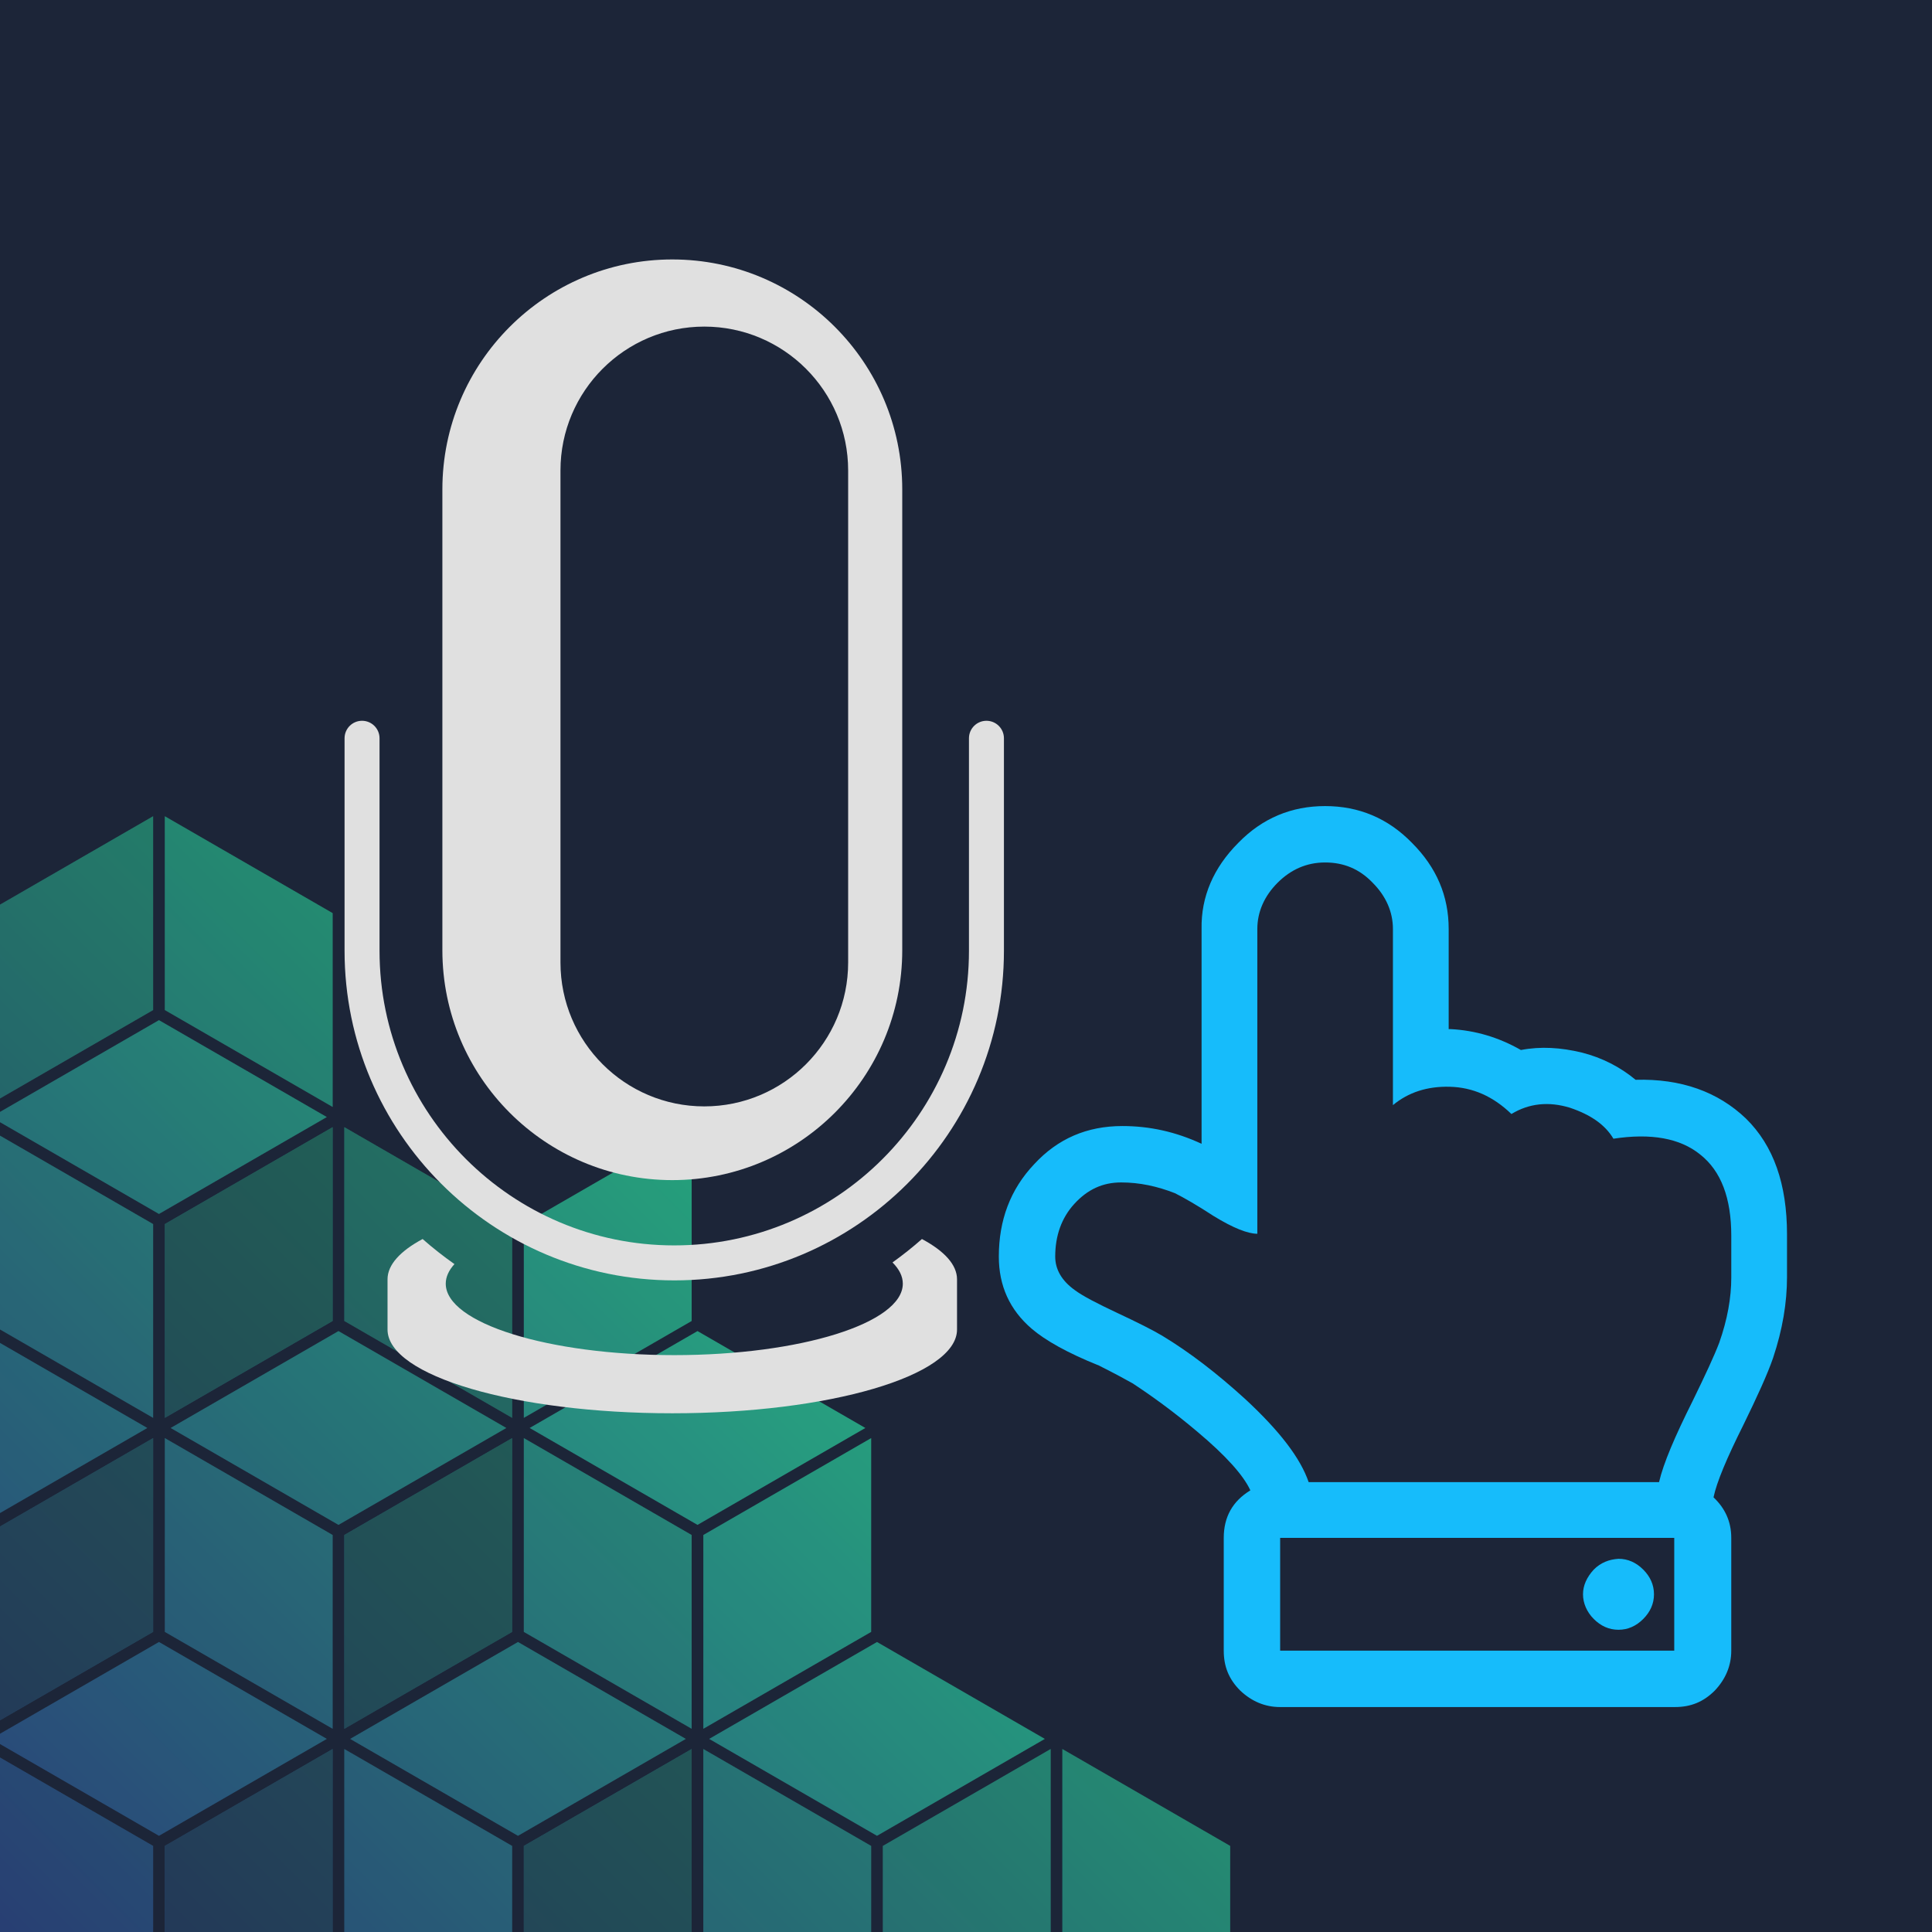 <?xml version="1.0" encoding="UTF-8"?><svg id="Ebene_1" xmlns="http://www.w3.org/2000/svg" xmlns:xlink="http://www.w3.org/1999/xlink" viewBox="0 0 288 288"><defs><style>.cls-1{fill:rgba(25,28,30,.55);}.cls-1,.cls-2,.cls-3,.cls-4,.cls-5,.cls-6,.cls-7,.cls-8,.cls-9,.cls-10,.cls-11,.cls-12,.cls-13,.cls-14,.cls-15,.cls-16{fill-rule:evenodd;}.cls-1,.cls-17,.cls-8,.cls-14{opacity:.6;}.cls-2{fill:rgba(25,28,30,.72);}.cls-2,.cls-4,.cls-5,.cls-6,.cls-10,.cls-11,.cls-15,.cls-16{opacity:.4;}.cls-3{fill:rgba(25,28,30,.99);opacity:.5;}.cls-4,.cls-9{fill:rgba(25,28,30,.88);}.cls-5{fill:rgba(25,28,30,.76);}.cls-6{fill:rgba(25,28,30,.48);}.cls-18,.cls-13{fill:#e0e0e0;}.cls-7{opacity:.8;}.cls-7,.cls-10{fill:#191c1e;}.cls-8{fill:rgba(25,28,30,.62);}.cls-9{opacity:.7;}.cls-11{fill:rgba(25,28,30,.54);}.cls-12{fill:url(#Unbenannter_Verlauf_119);fill-opacity:.66;}.cls-19{fill:#16bcfb;}.cls-14{fill:rgba(25,28,30,.66);}.cls-15{fill:rgba(25,28,30,.45);}.cls-20{fill:#1c2538;}.cls-16{fill:rgba(25,28,30,.36);}</style><linearGradient id="Unbenannter_Verlauf_119" x1="5.755" y1="297.858" x2="119.347" y2="184.266" gradientUnits="userSpaceOnUse"><stop offset="0" stop-color="#3758bb"/><stop offset="1" stop-color="#2cffb2"/></linearGradient></defs><rect class="cls-20" width="288" height="288"/><path class="cls-12" d="m-2.191,260.723l-0,29.189h25.019l0-14.744c-8.34-4.815-16.679-9.63-25.019-14.445Zm26.76-46.349l-0,28.889,25.018,14.444 0-28.889c-8.339-4.815-16.679-9.63-25.018-14.445Zm-1.741,0l-25.019,14.445-0,28.889,25.019-14.444 0-28.889Zm.87,30.397l-25.019,14.444,25.019,14.445,25.019-14.445c-8.34-4.815-16.679-9.63-25.019-14.444Zm.87-123.095l-0,28.889,25.019,14.444 0-28.889c-8.34-4.815-16.679-9.63-25.019-14.445Zm-1.741,0l-25.019,14.445-0,28.889,25.019-14.444 0-28.889Zm.87,30.397l-25.019,14.444,25.019,14.445,25.019-14.445c-8.34-4.815-16.679-9.63-25.019-14.444Zm54.389,62.301l-0,28.889,25.019,14.444 0-28.889c-8.34-4.815-16.679-9.63-25.019-14.445Zm-1.741,0l-25.019,14.445-0,28.889,25.019-14.444 0-28.889Zm.87,30.397l-25.019,14.444,25.019,14.445,25.019-14.445c-8.34-4.815-16.679-9.63-25.019-14.444Zm52.649-30.397l-25.019,14.445-0,28.889,25.019-14.444 0-28.889Zm.87,30.397l-25.019,14.444,25.019,14.445,25.019-14.445c-8.34-4.815-16.68-9.63-25.019-14.444Zm-79.408,15.952l-0,29.189h25.019l0-14.744c-8.339-4.815-16.679-9.63-25.019-14.445Zm-1.741,0l-25.018,14.445-0,14.744h25.018l0-29.189Zm55.26 0l-0,29.189h25.019l0-14.744c-8.34-4.815-16.679-9.63-25.019-14.445Zm-1.741,0l-25.019,14.445-0,14.744h25.019l0-29.189Zm55.26 0l-0,29.189h25.018l0-14.744c-8.339-4.815-16.679-9.63-25.018-14.445Zm-1.741,0l-25.019,14.445-0,14.744h25.019l0-29.189ZM-2.191,168.025l-0,28.889,25.019,14.444 0-28.889c-8.34-4.815-16.679-9.63-25.019-14.445Zm0,30.9l-0,27.884,24.148-13.942c-8.34-4.815-15.809-9.127-24.148-13.942Zm53.519-30.9l-0,28.889,25.019,14.444 0-28.889c-8.339-4.815-16.679-9.63-25.019-14.445Zm-1.741,0l-25.018,14.445-0,28.889,25.018-14.444 0-28.889Zm.87,30.397l-25.018,14.444,25.018,14.445,25.019-14.445c-8.339-4.815-16.679-9.63-25.019-14.444Zm52.649-30.397l-25.019,14.445-0,28.889,25.019-14.444 0-28.889Zm.87,30.397l-25.019,14.444,25.019,14.445,25.019-14.445c-8.34-4.815-16.679-9.63-25.019-14.444Z"/><g class="cls-17"><path class="cls-14" d="m-2.191,260.723l-0,29.189h25.019l0-14.744c-8.34-4.815-16.679-9.63-25.019-14.445Z"/><path class="cls-1" d="m24.569,214.374l-0,28.889,25.018,14.444 0-28.889c-8.339-4.815-16.679-9.63-25.018-14.445Z"/><path class="cls-7" d="m22.828,214.374l-25.019,14.445-0,28.889,25.019-14.444 0-28.889Z"/><path class="cls-5" d="m23.698,244.771l-25.019,14.444,25.019,14.445,25.019-14.445c-8.34-4.815-16.679-9.63-25.019-14.444Z"/><path class="cls-8" d="m24.569,121.677l-0,28.889,25.019,14.444 0-28.889c-8.34-4.815-16.679-9.63-25.019-14.445Z"/><path class="cls-3" d="m22.828,121.677l-25.019,14.445-0,28.889,25.019-14.444 0-28.889Z"/><path class="cls-5" d="m23.698,152.074l-25.019,14.444,25.019,14.445,25.019-14.445c-8.34-4.815-16.679-9.63-25.019-14.444Z"/><path class="cls-2" d="m78.087,214.374l-0,28.889,25.019,14.444 0-28.889c-8.34-4.815-16.679-9.63-25.019-14.445Z"/><path class="cls-7" d="m76.347,214.374l-25.019,14.445-0,28.889,25.019-14.444 0-28.889Z"/><path class="cls-5" d="m77.217,244.771l-25.019,14.444,25.019,14.445,25.019-14.445c-8.34-4.815-16.679-9.63-25.019-14.444Z"/><path class="cls-15" d="m129.866,214.374l-25.019,14.445-0,28.889,25.019-14.444 0-28.889Z"/><path class="cls-6" d="m130.736,244.771l-25.019,14.444,25.019,14.445,25.019-14.445c-8.34-4.815-16.68-9.63-25.019-14.444Z"/><path class="cls-1" d="m51.328,260.723l-0,29.189h25.019l0-14.744c-8.339-4.815-16.679-9.63-25.019-14.445Z"/><path class="cls-7" d="m49.587,260.723l-25.018,14.445-0,14.744h25.018l0-29.189Z"/><path class="cls-4" d="m104.847,260.723l-0,29.189h25.019l0-14.744c-8.34-4.815-16.679-9.63-25.019-14.445Z"/><path class="cls-7" d="m103.106,260.723l-25.019,14.445-0,14.744h25.019l0-29.189Z"/><path class="cls-4" d="m158.366,260.723l-0,29.189h25.018l0-14.744c-8.339-4.815-16.679-9.63-25.018-14.445Z"/><path class="cls-10" d="m156.625,260.723l-25.019,14.445-0,14.744h25.019l0-29.189Z"/><path class="cls-1" d="m-2.191,168.025l-0,28.889,25.019,14.444 0-28.889c-8.34-4.815-16.679-9.63-25.019-14.445Z"/><path class="cls-5" d="m-2.191,198.925l-0,27.884,24.148-13.942c-8.34-4.815-15.809-9.127-24.148-13.942Z"/><path class="cls-9" d="m51.328,168.025l-0,28.889,25.019,14.444 0-28.889c-8.339-4.815-16.679-9.63-25.019-14.445Z"/><path class="cls-7" d="m49.587,168.025l-25.018,14.445-0,28.889,25.018-14.444 0-28.889Z"/><path class="cls-5" d="m50.457,198.422l-25.018,14.444,25.018,14.445,25.019-14.445c-8.339-4.815-16.679-9.63-25.019-14.444Z"/><path class="cls-11" d="m103.106,168.025l-25.019,14.445-0,28.889,25.019-14.444 0-28.889Z"/><path class="cls-16" d="m103.977,198.422l-25.019,14.444,25.019,14.445,25.019-14.445c-8.34-4.815-16.679-9.63-25.019-14.444Z"/></g><path class="cls-19" d="m184.594,125.639c3.589-3.684,7.934-5.478,12.94-5.478s9.351,1.795,12.94,5.478c3.684,3.684,5.478,7.934,5.478,12.845v14.923h.283c3.684.189,7.178,1.228,10.484,3.117,2.928-.567,5.95-.378,9.067.378,3.022.756,5.761,2.172,8.028,4.061,6.8-.189,12.279,1.795,16.434,5.761,4.156,4.061,6.139,9.823,6.139,17.284v6.328c0,3.872-.661,7.839-2.078,12.09-.85,2.456-2.361,5.761-4.439,10.012-2.456,4.911-3.967,8.501-4.439,10.767,1.7,1.606,2.645,3.589,2.645,6.045v16.812c0,2.267-.85,4.25-2.456,5.95-1.7,1.7-3.589,2.456-5.95,2.456h-58.843c-2.267,0-4.25-.85-5.95-2.456-1.7-1.7-2.456-3.589-2.456-5.95v-16.812c0-3.117,1.322-5.478,3.967-7.084-1.039-2.267-3.684-5.195-7.839-8.689-3.684-3.117-6.989-5.478-9.728-7.273-.85-.472-2.55-1.417-5.006-2.645-4.723-1.889-8.028-3.778-10.012-5.478-3.306-2.834-4.911-6.423-4.911-10.767,0-5.384,1.7-10.012,5.289-13.79,3.495-3.778,7.839-5.667,13.129-5.667,4.061,0,7.934.85,11.806,2.645v-32.019c-.094-4.817,1.795-9.162,5.478-12.845Zm20.024,5.95c-1.983-2.078-4.345-3.022-7.084-3.022s-5.1,1.039-7.084,3.022c-1.983,1.983-3.022,4.345-3.022,6.895v45.431c-1.417,0-3.589-.85-6.517-2.645-2.456-1.606-4.439-2.739-5.761-3.4-2.645-1.039-5.289-1.606-8.028-1.606s-5.006,1.039-6.989,3.211c-1.889,2.078-2.834,4.723-2.834,7.839,0,1.889.945,3.589,2.928,5.006,1.133.85,3.306,1.983,6.328,3.4,3.022,1.417,5.289,2.55,6.706,3.4,4.061,2.456,8.123,5.573,12.373,9.445,5.1,4.723,8.217,8.784,9.445,12.373h52.231c.661-2.834,2.361-6.8,5.006-12.09,1.889-3.872,3.211-6.706,3.967-8.689,1.228-3.495,1.795-6.706,1.795-9.728v-6.234c0-5.573-1.511-9.634-4.628-12.09-3.022-2.456-7.367-3.211-12.94-2.361-1.228-2.078-3.4-3.589-6.517-4.628-3.117-.945-6.045-.661-8.689.945-2.739-2.645-5.762-3.967-9.162-4.061-3.4-.094-6.234.85-8.501,2.739v-26.257c0-2.55-1.039-4.911-3.022-6.895Zm44.959,114.474v-16.812h-58.748v16.812h58.748Zm-11.995-12.09c-1.039,1.133-1.606,2.361-1.606,3.684s.567,2.645,1.606,3.684c1.039,1.039,2.267,1.606,3.684,1.606,1.417,0,2.645-.567,3.684-1.606,1.039-1.039,1.606-2.267,1.606-3.684s-.567-2.645-1.606-3.684c-1.039-1.039-2.267-1.606-3.684-1.606-1.417.094-2.645.567-3.684,1.606Z"/><path class="cls-13" d="m137.432,184.699c3.337,1.784,5.231,3.832,5.231,6.008v7.484c0,6.895-19.022,12.485-42.447,12.485s-42.447-5.59-42.447-12.485v-7.484c0-2.176,1.903-4.224,5.231-6.008,1.51,1.331,3.098,2.577,4.745,3.738-.845.93-1.297,1.912-1.297,2.919,0,5.88,15.267,10.65,34.067,10.65s34.067-4.77,34.067-10.65c0-1.101-.538-2.168-1.536-3.166,1.519-1.092,2.987-2.253,4.386-3.49Z"/><path class="cls-18" d="m100.523,190.865c-27.118,0-49.16-22.041-49.16-49.134v-31.678c0-1.44,1.167-2.607,2.607-2.607s2.607,1.167,2.607,2.607v31.678c0,24.217,19.702,43.919,43.919,43.919,24.243,0,43.945-19.702,43.945-43.919v-31.678c0-1.44,1.167-2.607,2.607-2.607s2.607,1.167,2.607,2.607v31.678c0,27.093-22.041,49.134-49.134,49.134Z"/><path class="cls-13" d="m65.944,72.957c0-18.92,15.352-34.281,34.272-34.281s34.281,15.361,34.281,34.281v68.689c0,18.911-15.361,34.272-34.281,34.272s-34.272-15.361-34.272-34.272v-68.689Zm17.605-2.825c0-11.836,9.609-21.446,21.437-21.446,11.836,0,21.446,9.609,21.446,21.446v73.349c0,11.836-9.609,21.446-21.446,21.446-11.828,0-21.437-9.609-21.437-21.446v-73.349Z"/></svg>